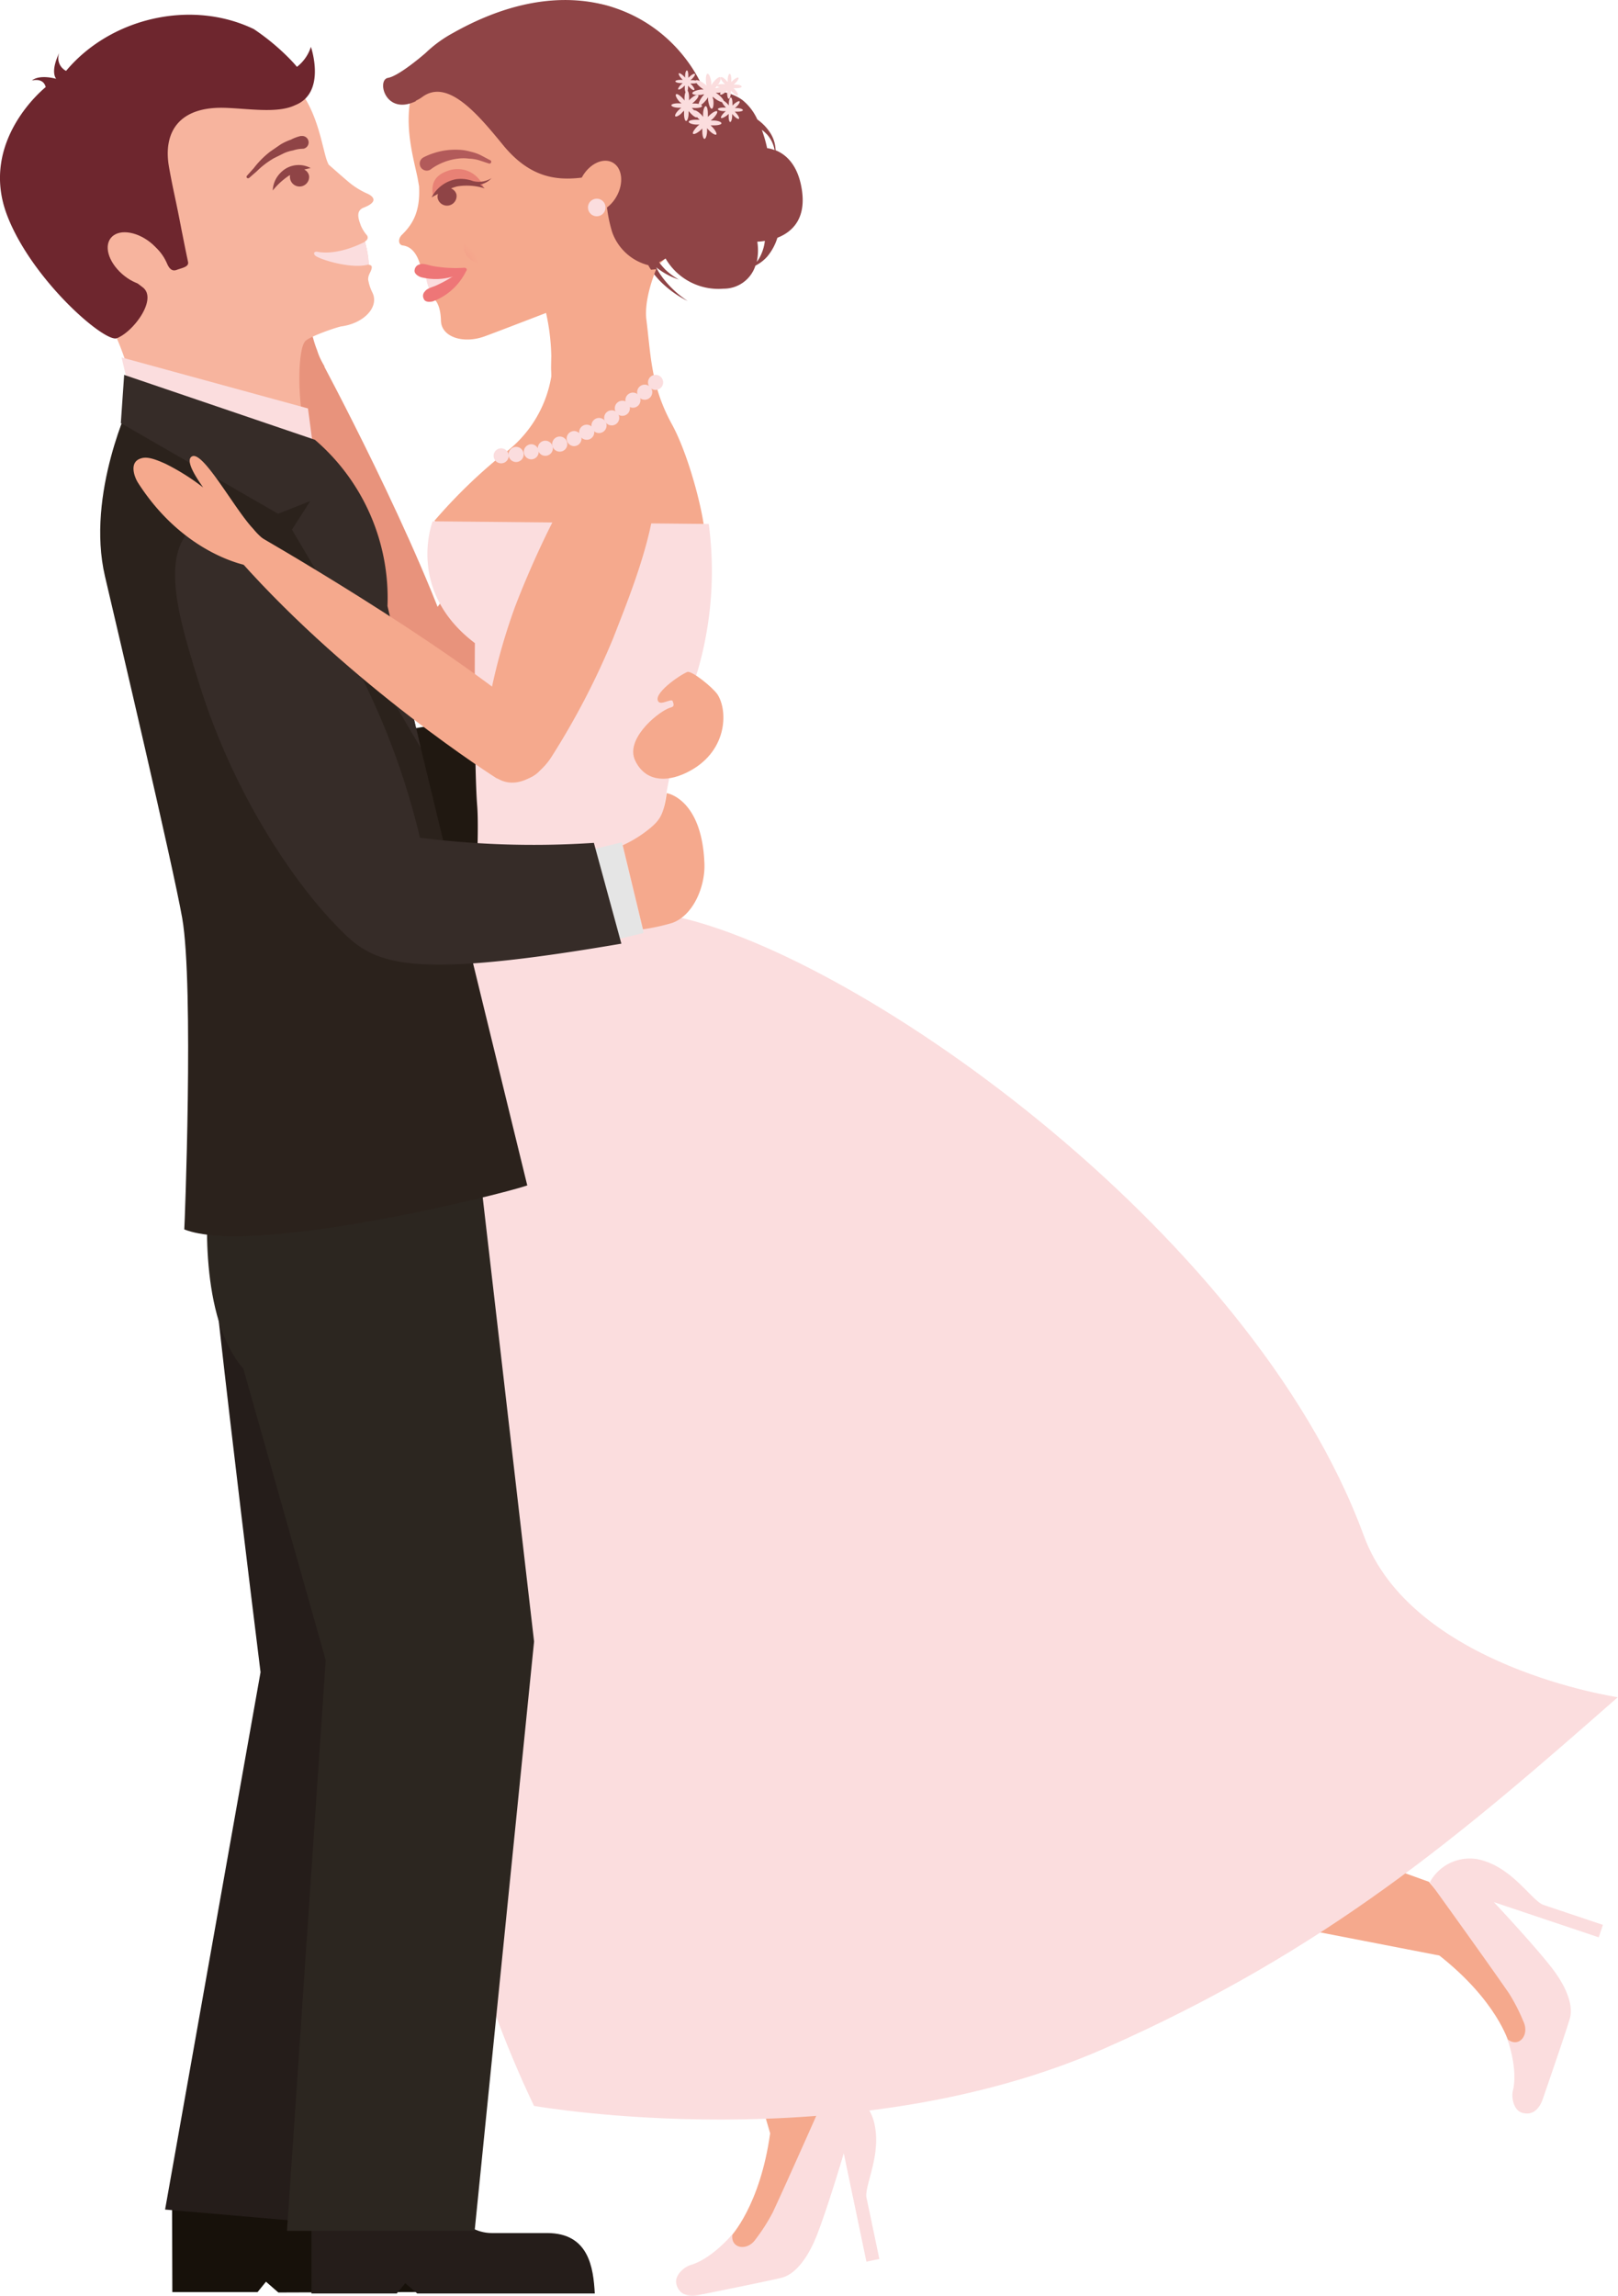 <svg xmlns="http://www.w3.org/2000/svg" xmlns:xlink="http://www.w3.org/1999/xlink" viewBox="0 0 214.25 303.86">
    <defs>
        <style>
            .cls-1 {
                fill: #e8937c;
            }

            .cls-2 {
                fill: #201811;
            }

            .cls-3 {
                fill: #fbddde;
            }

            .cls-4 {
                fill: #f5a98d;
            }

            .cls-5 {
                fill: #17110a;
            }

            .cls-6 {
                fill: #251d1a;
            }

            .cls-7 {
                fill: #2c2620;
            }

            .cls-8 {
                fill: #f7b49e;
            }

            .cls-9 {
                fill: #6e262e;
            }

            .cls-10 {
                fill: #8f4446;
            }

            .cls-11 {
                fill: #2b221c;
            }

            .cls-12 {
                fill: #362c28;
            }

            .cls-13 {
                fill: #b25a5a;
            }

            .cls-14 {
                fill: #ee7677;
            }

            .cls-15 {
                fill: url(#radial-gradient);
            }

            .cls-16 {
                fill: #e88175;
            }

            .cls-17 {
                fill: #e5e5e5;
            }
        </style>
        <radialGradient id="radial-gradient" cx="-4514.11" cy="349.67" r="4.21"
            gradientTransform="matrix(-0.99, 0.13, 0.13, 0.99, -4455.11, 276.37)" gradientUnits="userSpaceOnUse">
            <stop offset="0" stop-color="#f29183" />
            <stop offset="1" stop-color="#f5a98d" />
        </radialGradient>
    </defs>
    <title>logo</title>
    <g id="Layer_2" data-name="Layer 2">
        <g id="Capa_1" data-name="Capa 1">
            <path class="cls-1"
                d="M61.19,92.44c-2.34,1.63-5.57,2.15-7.36.37h0c-1.79-1.78-1-4.43.39-6.9A81.15,81.15,0,0,1,64.52,72.4c3.21-3.29,9.37-9,13.64-11.76,2.38-1.54,5.13-2.51,7.66,0,2.27,2.23,2,5.3.42,7.68-3.21,4.91-8,9.54-11.39,13A101.48,101.48,0,0,1,61.19,92.44Z" />
            <path class="cls-1"
                d="M52.27,91.51s-9.84-20.34-13.6-42.43l3.69-1.65S55.58,71.94,60.65,87.78c0,0,.85,4.22-2.57,5.75C55.15,94.84,52.27,91.51,52.27,91.51Z" />
            <path class="cls-1"
                d="M39.54,50.67S32.19,46.31,30.06,35c-.17-.91-.11-2.87,1.41-2.86.75,0,1.48.4,2.89,1.88a29.44,29.44,0,0,1,3.51,4.79c-.35-1.68-.9-4.29.17-4.37,1.64-.12,2.61,8.63,3.94,11.89a9.33,9.33,0,0,0,1,2.18Z" />
            <path class="cls-2"
                d="M16.89,67.3c.58,3.43,2.29,7.45,5,13.09C31,99.33,44,109.06,44,109.06l10.46-11.7A98.1,98.1,0,0,0,38.15,70.12a73.72,73.72,0,0,0-11.32-9.77C22.19,57.08,15.53,59.2,16.89,67.3Z" />
            <rect class="cls-3" x="81.42" y="91.45" width="5.61" height="12.34"
                transform="translate(-30.84 39.45) rotate(-22.4)" />
            <path class="cls-2"
                d="M52.88,96.71s5.76-.74,21.64-4.14c7.24-1.56-5.72,1.73,6.35-1.1l5.6,12.63c-30.7,10.22-13,4.71-25.63,8.91-3.38,1.12-10.84.63-17.09-4.11Z" />
            <path class="cls-4"
                d="M199.76,270.28s-1.51-5.42-9.16-11.45l-34.23-6.64,9-11.7,23.84,8.58L202,264.23S205,273.9,199.76,270.28Z" />
            <path class="cls-3"
                d="M189.34,249.12s7.48,10.37,10.48,14.72a24.86,24.86,0,0,1,1.92,3.75c.83,1.8-.66,3.53-2.14,2.3,0,0,1.45,3.92.73,6.84-.21.87.08,2.52,1.16,2.89.86.29,2.14.19,2.84-1.91.53-1.56,2.73-7.89,3.52-10.46.59-1.91-.59-4.52-2.43-6.87-2.5-3.19-7.61-8.62-7.61-8.62l13.89,4.66.55-1.65-7.84-2.63c-1.49-.5-3.8-4.46-7.73-5.78A6,6,0,0,0,189.34,249.12Z" />
            <path class="cls-4"
                d="M96.73,296.05s3.91-4.05,5.25-13.69l-6.42-22,11.09-2.27,3,18.14-6.62,18.69S96.24,302.38,96.73,296.05Z" />
            <path class="cls-3"
                d="M109.72,276.36s-5.16,11.69-7.4,16.48a24.77,24.77,0,0,1-2.27,3.55c-1.12,1.63-3.38,1.22-3.06-.68,0,0-2.66,3.23-5.54,4.08-.86.26-2.13,1.34-1.9,2.47.19.89.91,1.94,3.09,1.49,1.6-.34,8.18-1.64,10.8-2.26,1.94-.45,3.59-2.78,4.69-5.55,1.49-3.78,3.6-10.93,3.6-10.93l3,14.34,1.71-.36s-1.24-5.95-1.7-8.1c-.31-1.54,1.93-5.52,1.09-9.59A6,6,0,0,0,109.72,276.36Z" />
            <path class="cls-3"
                d="M62.87,122.89s-24.33,88.38,7.84,155.84c0,0,41.5,7.35,75.51-7.59,29.48-13,47.14-28.17,68-46.5,0,0-27.27-4-33.64-21.41-15-40.83-68.8-78.18-92.63-82.21Z" />
            <path class="cls-5"
                d="M22.78,289.93l16.93-.05c.6,1.13,2.91,5.53,7,5.52l7.32,0c5.53,0,6.14,4.58,6.33,7.95l-23.5.08L35.22,302l-1.11,1.37-11.29,0Z" />
            <path class="cls-6" d="M60.61,156.05l-8,63.88-5.15,74.74-25.6-2.22L34.5,221.33s-8.23-66-7.57-69.05Z" />
            <path class="cls-6"
                d="M41.24,290H58.18c.59,1.14,2.89,5.56,6.95,5.56h7.32c5.53,0,6.12,4.59,6.31,8H55.25l-1.59-1.36-1.12,1.36H41.24Z" />
            <path class="cls-7"
                d="M63.72,156.77l7,60.5-7.87,78H38l5.13-75.54L32.23,181.18c-5.89-6.77-4.89-21.37-4.52-24.41Z" />
            <path class="cls-8"
                d="M48.6,25.61a10.47,10.47,0,0,1-2.69-1.74c-.67-.56-1.42-1.24-2.39-2.08a5.27,5.27,0,0,1-.38-1c-.6-2.1-1.25-6.12-3.66-9.07-.67-4.39-5-6.94-6.25-7.33C19.14-.1,7.57,10.94,6.64,11.83c0,0-8.58,6.79-4.94,16.34,3.23,8.48,8.41,14.48,13.47,15.95a33.48,33.48,0,0,1,2,5.57c1,3.11,3.95,17.23,3.95,17.23l20.33-7.73c-2-2.07-2.32-12.47-1.06-14,.53-.66,4.53-2,4.89-2,3-.44,5-2.64,4-4.53A6.24,6.24,0,0,1,48.75,37c0-.73.42-1,.48-1.6,0-.25-.16-.33-.4-.35a15.59,15.59,0,0,0-.51-3.08c.54-.33.39-.74.17-.94a5.24,5.24,0,0,1-.69-1.13c-.3-.82-.78-2,.39-2.43C50.34,26.62,49.23,25.88,48.6,25.61Z" />
            <path class="cls-9"
                d="M6.05,11.53c-.32-1.32-1.83-.87-1.83-.87,1.06-.86,3.21-.23,3.21-.23C6.64,9.28,7.85,7,7.85,7a1.89,1.89,0,0,0,.9,2.38c5.85-7,16.54-9.53,24.86-5.53a30.22,30.22,0,0,1,4.81,4c.32.33.63.67.9,1a5.46,5.46,0,0,0,1.85-2.65s2.09,6.05-2.07,7.71c-2.35,1.14-6.16.46-9.36.36-6.08-.17-8.17,3.25-7.36,7.85.58,3.24.84,4,1.65,8.27.32,1.57.39,2,.87,4.28.14.66-.78.78-1.5,1.05-.91.35-1.22-.76-1.38-1.05a6.08,6.08,0,0,0-5-3.51c-1.67-.09-2.05.63-2.34,1.48-.68,2,1.51,3.31,4.22,5.39,2,1.53-1.22,5.89-3.44,6.74C13.84,45.37,4.18,37,.93,28.47-2.84,18.56,6.05,11.53,6.05,11.53Z" />
            <path class="cls-8"
                d="M20.19,32.32C22,34,22.62,36.15,21.5,37.23s-3.53.65-5.37-1-2.42-3.82-1.3-4.9S18.36,30.7,20.19,32.32Z" />
            <path class="cls-10"
                d="M40.05,19.69a4.32,4.32,0,0,0-1.24.22,5.08,5.08,0,0,0-1.19.36l-1.35.67A11.05,11.05,0,0,0,34,22.67l-1,.87,0,0a.22.22,0,0,1-.3,0,.21.21,0,0,1,0-.28l.9-1a11.93,11.93,0,0,1,2.16-2.18l1.38-.95a7,7,0,0,1,1.37-.64A5.61,5.61,0,0,1,39.82,18L40,18a.85.85,0,0,1,.2,1.68Z" />
            <path class="cls-3"
                d="M41.93,33.31s-.55,0-.25.46S46.49,35.7,48.83,35v-.25A13.07,13.07,0,0,0,48.33,32C48.07,32.12,44.81,33.88,41.93,33.31Z" />
            <path class="cls-10"
                d="M40.28,22.44l.85-.2a3.34,3.34,0,0,0-3.33.1,3.8,3.8,0,0,0-1.21,1.25,3.45,3.45,0,0,0-.47,1.62,9.51,9.51,0,0,1,2.2-2s.07,0,.1-.05a1.1,1.1,0,0,0,0,.51,1.27,1.27,0,0,0,2.51-.36A1.15,1.15,0,0,0,40.28,22.44Z" />
            <polygon class="cls-3" points="16.1 47.31 40.78 54.06 41.52 59.6 17.4 52.86 16.1 47.31" />
            <path class="cls-11"
                d="M24.13,121.53c-1.26-7.13-8.58-38.19-10.23-45.25-2.56-10.92,3.49-23.36,3.49-23.36L39.1,58.41s8.93,8.06,11,17.13c4.64,19.8,19.72,81.36,19.72,81.36-3.67,1.27-36.47,9.38-45.42,5.82C24.44,162.72,25.69,130.45,24.13,121.53Z" />
            <path class="cls-12"
                d="M16,56l.44-6.38L41.7,58.21a27.58,27.58,0,0,1,9.61,22L55.72,99,38.66,70.1l2.42-3.78L36.82,68Z" />
            <path class="cls-4"
                d="M55.49,24.64c.19,3.41-.89,5.09-2.27,6.44-.57.56-.46,1.34.12,1.41,1.52.19,2.07,1.81,2.29,2.52.33,1.08,1,1.08,1.06,1.93,0,.36.61,1.05.5,1.3-.18.49-.4,1.09.2,1.28,0,0,.94.47,1,2.93.05,2.14,2.92,3.11,5.78,2.07,1.75-.63,9.36-3.58,11.2-4.27a98.87,98.87,0,0,0,11.18-4.66,27.25,27.25,0,0,0,3.76-3.76c6.14-5.49,7.71-23.4-9-30.78C77-.85,66.14,1.39,59.73,5.27a10.7,10.7,0,0,0-5.43,8.18c-.65,3.91.55,7.9,1,10.13Z" />
            <path class="cls-13"
                d="M56,20.87a8.76,8.76,0,0,1,1.4-.59,9.12,9.12,0,0,1,3.2-.46,6.57,6.57,0,0,1,1.69.25,5.86,5.86,0,0,1,1.38.48l1.25.66a.23.23,0,0,1,.1.32.24.24,0,0,1-.29.11l0,0-1.24-.41A5,5,0,0,0,62.11,21a5.33,5.33,0,0,0-1.49,0,7.5,7.5,0,0,0-2.61.81,6,6,0,0,0-1,.63.93.93,0,0,1-1-1.57Z" />
            <path class="cls-3" d="M56.39,36.54a6.09,6.09,0,0,0,.7,2.22l3.41-2.4Z" />
            <path class="cls-14"
                d="M55.55,35c.35-.11.66-.08,1.54.17a17,17,0,0,0,4.39.27c.3,0,.45.3.21.43a8,8,0,0,1-5.95.82s-1-.33-.83-1A.85.85,0,0,1,55.55,35Z" />
            <path class="cls-14"
                d="M56.23,38.61c.22-.3.49-.45,1.36-.75a16,16,0,0,0,3.75-2.29c.22-.19.54,0,.42.23a8,8,0,0,1-4.42,4.08s-1,.29-1.23-.33A.82.82,0,0,1,56.23,38.61Z" />
            <path class="cls-15"
                d="M61.7,33.67c.9,1.58,3.56,1.77,5.94.42s3.59-3.72,2.7-5.3S66.79,27,64.4,28.36,60.81,32.09,61.7,33.67Z" />
            <path class="cls-10"
                d="M55.07,13.39l0-.06a5.23,5.23,0,0,0,.87-.51c3.36-2.45,7.33,2.29,10.69,6.4,4.72,5.74,9.38,4.53,13.75,3.72a18.94,18.94,0,0,0,.67,7.75,6.89,6.89,0,0,0,4.79,4.41,9.92,9.92,0,0,0,.69,1.08,10.88,10.88,0,0,0,1.33,1.46,13.61,13.61,0,0,0,3.2,2.2,13.27,13.27,0,0,1-2.86-2.52,10.58,10.58,0,0,1-1.09-1.52c-.08-.14-.14-.29-.22-.42.31.25.64.48,1,.7a9.33,9.33,0,0,0,2,.92,8.67,8.67,0,0,1-1.76-1.29,9.18,9.18,0,0,1-.86-1,9,9,0,0,0,.86-.5,8.09,8.09,0,0,0,7.67,4,4.4,4.4,0,0,0,4.23-3.05A5.35,5.35,0,0,0,101.56,34a7.14,7.14,0,0,0,1.38-2.53c2-.78,4.09-2.65,3.09-7.14-.65-2.89-2.23-4-3.33-4.44A4.47,4.47,0,0,0,102,17.6a6.51,6.51,0,0,0-1.72-1.79,7,7,0,0,0-2-2.59,6.35,6.35,0,0,0-4.92-1C89.4,2.65,77-5.25,59.94,4.39A16.61,16.61,0,0,0,56.37,7c-.08.07-3.49,3.05-5,3.31S51,15.34,55.07,13.39Zm46.51,6.22a18.91,18.91,0,0,0-.7-2.43,6.14,6.14,0,0,1,.75.69,4.2,4.2,0,0,1,.94,2A3.76,3.76,0,0,0,101.58,19.61Zm-1.36,15a7.27,7.27,0,0,0,.06-2.62,6.36,6.36,0,0,0,1-.11,5.84,5.84,0,0,1-.42,1.63A4.94,4.94,0,0,1,100.22,34.65Z" />
            <path class="cls-3"
                d="M91.67,12.34c0-.18.49-.4,1.15-.49l.35,0-.29-.2c-.53-.41-.86-.86-.75-1s.64.06,1.17.46a3.23,3.23,0,0,1,.27.23A3.09,3.09,0,0,1,93.5,11c-.08-.66,0-1.21.19-1.24s.41.49.5,1.15l0,.35.19-.28c.41-.54.86-.87,1-.75s0,.63-.45,1.17l-.23.26c.11,0,.23,0,.35-.06.66-.09,1.2,0,1.24.18s-.49.42-1.15.5l-.36,0,.3.2c.52.41.85.86.74,1s-.64-.05-1.17-.45l-.27-.23c0,.11,0,.23.07.34.08.67,0,1.22-.19,1.25s-.41-.49-.5-1.15c0-.13,0-.24,0-.36-.07.1-.13.2-.2.29-.41.53-.86.87-1,.75s.06-.64.46-1.16a3.23,3.23,0,0,1,.23-.27c-.11,0-.23,0-.35.06C92.25,12.61,91.69,12.54,91.67,12.34Z" />
            <path class="cls-3"
                d="M91.77,17.7c-.11-.13.16-.56.6-1a2.32,2.32,0,0,1,.25-.21H92.3c-.61,0-1.1-.19-1.1-.37s.51-.29,1.12-.27l.33,0a2.55,2.55,0,0,1-.24-.23c-.41-.44-.64-.9-.51-1s.57.15,1,.59c.07.09.14.17.2.26v-.33c0-.61.19-1.1.36-1.09s.29.51.27,1.11a3,3,0,0,1,0,.32c.07-.07.14-.15.23-.23.44-.41.9-.64,1-.51s-.15.56-.59,1l-.26.21h.32c.62,0,1.11.19,1.1.37s-.51.29-1.12.27l-.32,0,.23.22c.42.45.65.91.52,1s-.57-.15-1-.6a2.52,2.52,0,0,1-.21-.25c0,.11,0,.22,0,.33,0,.61-.18,1.1-.35,1.09s-.3-.51-.28-1.12A1.66,1.66,0,0,1,93,17a2.49,2.49,0,0,1-.23.23C92.35,17.6,91.9,17.83,91.77,17.7Z" />
            <path class="cls-3"
                d="M95.48,15.61c-.08-.1.12-.42.45-.74l.18-.16h-.23c-.46,0-.83-.14-.82-.27s.38-.22.84-.2h.23L96,14.09c-.31-.33-.48-.67-.39-.77s.43.11.74.45a1.46,1.46,0,0,1,.16.19,1.93,1.93,0,0,1,0-.24c0-.46.14-.83.27-.82s.22.38.21.83a1,1,0,0,1,0,.25l.18-.18c.33-.3.68-.48.76-.38s-.1.42-.44.73a.9.9,0,0,1-.19.15h.24c.46,0,.83.15.83.28s-.38.22-.85.2l-.23,0,.17.17c.31.34.48.68.39.77s-.43-.11-.74-.45a1.37,1.37,0,0,0-.16-.18,1,1,0,0,1,0,.24c0,.45-.13.82-.26.82s-.22-.39-.2-.84a1.66,1.66,0,0,1,0-.24l-.18.17C95.92,15.53,95.57,15.7,95.48,15.61Z" />
            <path class="cls-3"
                d="M89.42,15.39c-.11-.13.13-.54.56-.93l.23-.2H89.9c-.58,0-1-.17-1-.33s.48-.28,1.05-.25l.3,0L90,13.49c-.38-.42-.6-.85-.49-1s.54.14.93.56l.2.24c0-.1,0-.2,0-.31,0-.57.18-1,.34-1s.28.48.26,1a3,3,0,0,1,0,.31,2.13,2.13,0,0,1,.21-.22c.42-.38.85-.6,1-.48s-.14.53-.57.92l-.22.19h.3c.58,0,1,.17,1,.34s-.48.28-1.05.25l-.31,0,.22.21c.39.42.61.86.49,1s-.54-.14-.92-.57l-.21-.23c0,.1,0,.2,0,.31,0,.57-.17,1-.33,1s-.29-.48-.27-1.06c0-.1,0-.2,0-.3l-.22.21C90,15.29,89.52,15.51,89.42,15.39Z" />
            <path class="cls-3"
                d="M89.81,11.83c-.07-.09.12-.39.42-.68L90.4,11h-.22c-.43,0-.76-.12-.75-.24s.35-.2.77-.19l.21,0s-.1-.1-.15-.15c-.29-.31-.45-.63-.37-.71s.4.11.69.41a2.09,2.09,0,0,1,.14.17.81.81,0,0,1,0-.22c0-.42.12-.76.24-.75s.2.35.18.76a.78.78,0,0,1,0,.22l.17-.15c.3-.29.62-.45.7-.36s-.1.39-.41.68l-.17.14h.22c.42,0,.75.13.74.25s-.34.21-.76.19l-.22,0s.11.1.16.16c.29.3.45.62.36.7s-.4-.1-.67-.41a1.14,1.14,0,0,1-.15-.17v.22c0,.42-.13.76-.24.75s-.21-.35-.19-.76c0-.08,0-.16,0-.23l-.16.16C90.22,11.76,89.89,11.92,89.81,11.83Z" />
            <path class="cls-3"
                d="M95.37,12.51c-.09-.1.11-.43.45-.75l.18-.15h-.23c-.47,0-.84-.14-.84-.28s.39-.22.85-.2l.24,0L95.85,11c-.32-.34-.49-.69-.4-.78s.44.11.75.46l.16.18V10.6c0-.46.14-.84.27-.83s.22.39.2.85a1.94,1.94,0,0,1,0,.24l.18-.17c.34-.32.69-.5.77-.4s-.11.43-.45.74a1.22,1.22,0,0,1-.18.16h.24c.46,0,.82.14.82.27s-.38.23-.84.21l-.24,0,.17.17c.32.34.49.69.4.78s-.43-.11-.75-.45L96.77,12v.25c0,.46-.14.82-.27.82s-.23-.39-.21-.85a2,2,0,0,1,0-.24l-.18.18C95.81,12.43,95.46,12.61,95.37,12.51Z" />
            <path class="cls-4"
                d="M77.07,23.44c-1,1.75-.75,3.75.51,4.45s3.09-.15,4.07-1.91.75-3.75-.51-4.46S78.05,21.67,77.07,23.44Z" />
            <path class="cls-3"
                d="M77.87,27.62a1.16,1.16,0,1,0,2.3-.31,1.15,1.15,0,0,0-1.3-1A1.16,1.16,0,0,0,77.87,27.62Z" />
            <path class="cls-16"
                d="M57.33,25.87c-.22-1.37,0-2.73,2.36-3.38A3.67,3.67,0,0,1,64,24.68a11.92,11.92,0,0,0-3.5-.17A6.8,6.8,0,0,0,57.33,25.87Z" />
            <path class="cls-10"
                d="M65.09,23.58a3.15,3.15,0,0,1-2.48.38,4.63,4.63,0,0,0-2.28-.23,4.58,4.58,0,0,0-3.18,2.4c.29-.18.57-.31.85-.47a1.08,1.08,0,0,0,0,.73,1.27,1.27,0,0,0,2.44-.67,1.19,1.19,0,0,0-.72-.78,6.68,6.68,0,0,1,.83-.27,8,8,0,0,1,3.63.26,3.67,3.67,0,0,0-.62-.5A2.8,2.8,0,0,0,65.09,23.58Z" />
            <path class="cls-4"
                d="M57.62,68.82h0a69.82,69.82,0,0,1,8.9-8.63A15.94,15.94,0,0,0,73,49.84c0-1.36-.06-.06,0-2.72a28.52,28.52,0,0,0-1.93-9.75l15.83-1.74s-1.66,3.81-1.31,6.67c.61,4.86.6,8.77,3.38,13.85,2.39,4.36,4.42,12.66,4.35,14.89v.48L57.57,70.28l0-1.46Z" />
            <path class="cls-3"
                d="M88.13,121.17l-25.41,1.51s.8-11.74.47-16c-.42-5.17-.31-21.56-.31-21.56C53.69,78.16,57.29,69,57.29,69l36.56.35a47.29,47.29,0,0,1-1.41,19.24C86.05,108.71,86.61,119.05,88.13,121.17Z" />
            <path class="cls-3" d="M67.36,60.36a1,1,0,0,1-2-.07,1,1,0,0,1,1-.95A1,1,0,0,1,67.36,60.36Z" />
            <path class="cls-3" d="M69.34,60.18a1,1,0,0,1-2-.06,1,1,0,1,1,2,.06Z" />
            <path class="cls-3" d="M71.33,59.8a1,1,0,0,1-1,1,1,1,0,1,1,.07-2A1,1,0,0,1,71.33,59.8Z" />
            <path class="cls-3" d="M73.21,59.33a1,1,0,1,1-1-1A1,1,0,0,1,73.21,59.33Z" />
            <path class="cls-3" d="M75.12,58.78a1,1,0,1,1-1-1A1,1,0,0,1,75.12,58.78Z" />
            <path class="cls-3" d="M77,58.1a1,1,0,0,1-1,.95,1,1,0,1,1,.07-2A1,1,0,0,1,77,58.1Z" />
            <path class="cls-3" d="M78.69,57.21a1,1,0,0,1-1,1,1,1,0,1,1,1-1Z" />
            <path class="cls-3" d="M80.32,56.32a1,1,0,1,1-.95-1A1,1,0,0,1,80.32,56.32Z" />
            <path class="cls-3" d="M82,55.31a1,1,0,1,1-.94-1A1,1,0,0,1,82,55.31Z" />
            <path class="cls-3" d="M83.41,54.07a1,1,0,1,1-2-.06,1,1,0,0,1,2,.06Z" />
            <path class="cls-3" d="M84.81,53a1,1,0,0,1-2-.07,1,1,0,0,1,2,.07Z" />
            <path class="cls-3" d="M86.37,51.91a1,1,0,1,1-1-1A1,1,0,0,1,86.37,51.91Z" />
            <path class="cls-3" d="M87.81,50.61a1,1,0,1,1-1-1A1,1,0,0,1,87.81,50.61Z" />
            <path class="cls-12"
                d="M23.19,76.2c0,3.48,1.13,7.72,3,13.69,6.14,20.11,17.47,31.68,17.47,31.68l12.11-10a98.26,98.26,0,0,0-12-29.38,74.16,74.16,0,0,0-9.71-11.37C30,66.9,23.06,68,23.19,76.2Z" />
            <rect class="cls-17" x="78.23" y="111.98" width="5.62" height="12.34"
                transform="translate(-25.59 22.46) rotate(-13.65)" />
            <path class="cls-12"
                d="M54.31,110.71a120.27,120.27,0,0,0,24.33.85l3.64,13.34c-31.89,5.46-33.37,2.11-38.83-3.52Z" />
            <path class="cls-4"
                d="M85.14,123a26.85,26.85,0,0,0,3.86-.84c2.82-1,4.37-4.82,4.28-7.78-.29-8.68-5-9.43-5-9.39-.39,2.7-.83,3.46-2.09,4.54a16.32,16.32,0,0,1-3.73,2.35Z" />
            <path class="cls-4"
                d="M95,91.9c1.44,2.2,1.36,7.76-4.14,10.39-2.78,1.33-5.48,1.07-6.76-1.64s2.61-6.07,4.32-6.86c.55-.26,1-.11.65-1-.17-.38-1.5.57-1.88.08-.81-1,2.7-3.46,3.82-3.93C91.58,88.73,94.32,90.93,95,91.9Z" />
            <path class="cls-4"
                d="M73.09,100.08c-1.49,2.41-4.24,4.18-6.6,3.26h0c-2.36-.92-2.68-3.67-2.39-6.49a80.53,80.53,0,0,1,4.08-16.49c1.63-4.3,5-12,7.83-16.22,1.57-2.35,3.71-4.34,7-3C86,62.24,87,65.17,86.48,68c-1,5.78-3.52,11.93-5.28,16.46A101.28,101.28,0,0,1,73.09,100.08Z" />
            <path class="cls-4"
                d="M65.74,103s-19.09-12.06-34-28.83L34,70.81S58.21,84.63,70.88,95.4c0,0,3,3.13.86,6.24C70,104.3,65.74,103,65.74,103Z" />
            <path class="cls-4"
                d="M32.91,74.89s-8.44-1.32-14.64-11c-.49-.78-1.16-2.63.26-3.17.7-.28,1.52-.18,3.37.66a29.43,29.43,0,0,1,5,3.14c-1-1.42-2.43-3.64-1.46-4.12,1.48-.72,5.63,7,8.08,9.58a9.42,9.42,0,0,0,1.72,1.65Z" />
        </g>
    </g>
</svg>